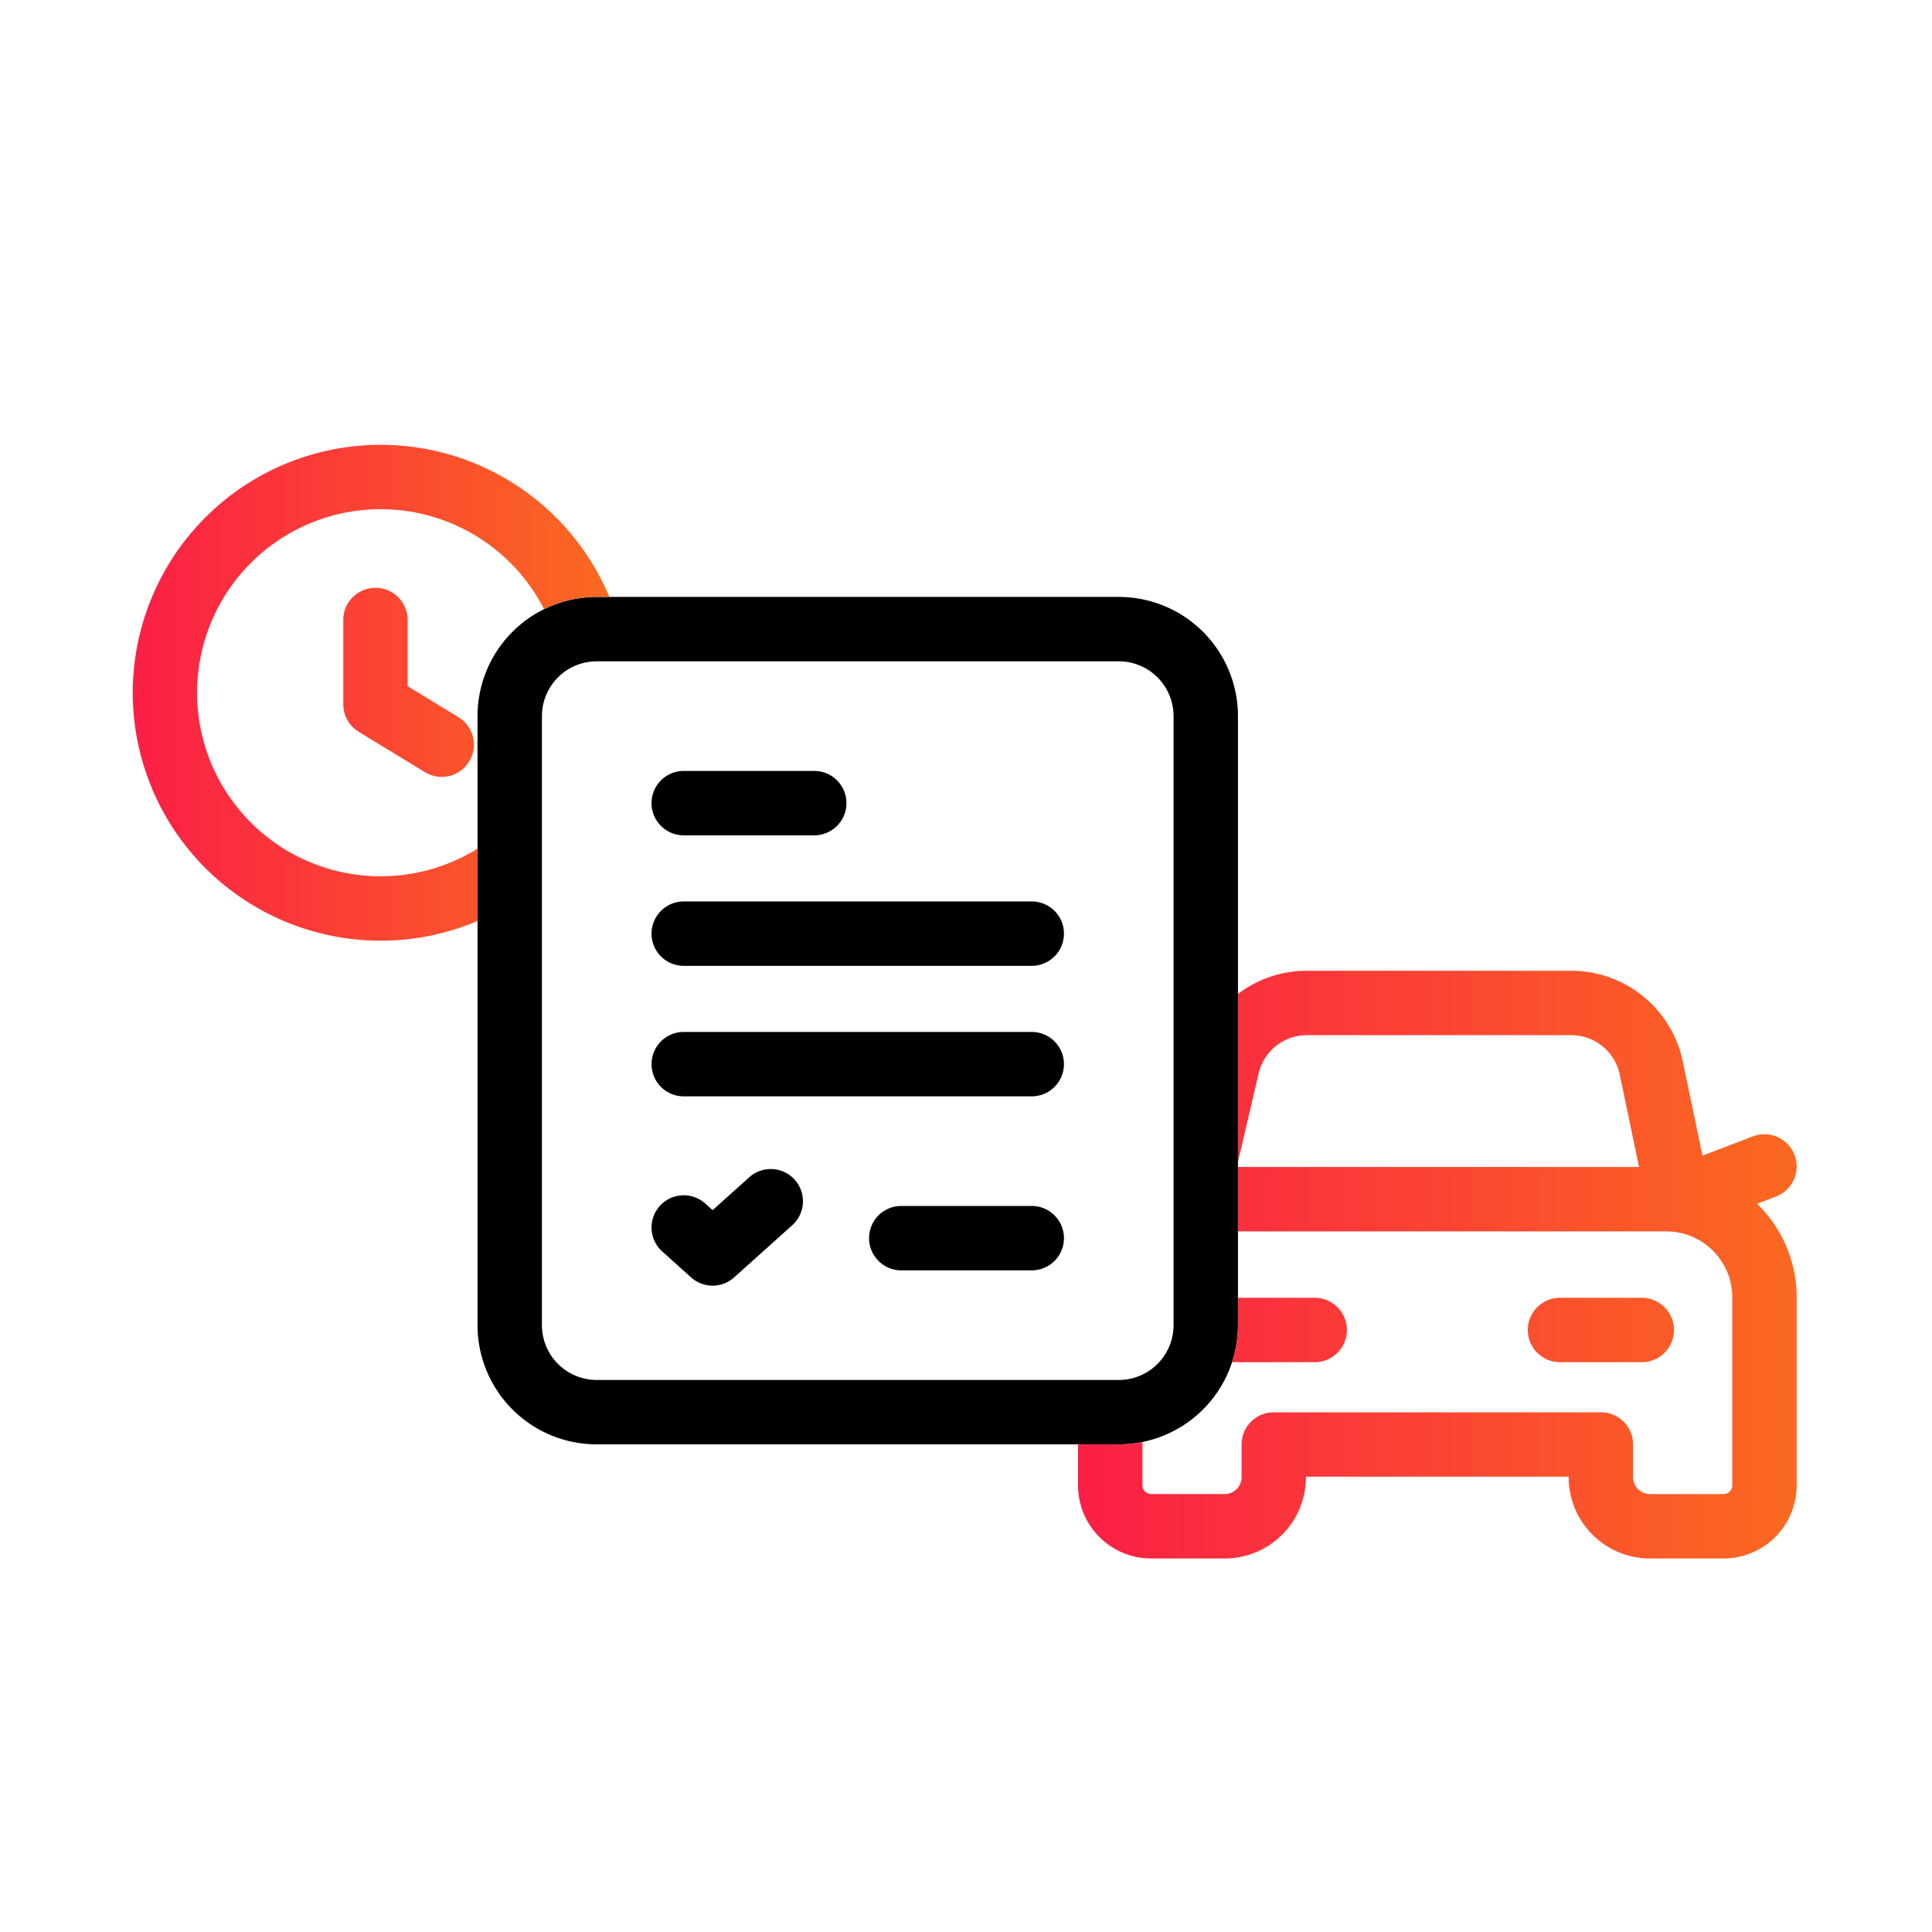 <svg width="60" height="60" fill="none" xmlns="http://www.w3.org/2000/svg"><path d="M21.234 27.995a1 1 0 100 2h10.808a1 1 0 100-2H21.234zm-1 5.053a1 1 0 011-1h10.808a1 1 0 110 2H21.234a1 1 0 01-1-1zm1-9.106a1 1 0 100 2h4.053a1 1 0 000-2h-4.053zm5.756 14.51a1 1 0 011-1h4.052a1 1 0 110 2H27.99a1 1 0 01-1-1zm-2.385-.402a1 1 0 10-1.337-1.488l-1.137 1.02-.228-.205a1 1 0 10-1.337 1.488l.897.806a1 1 0 001.336 0l1.806-1.621z" fill="#000"/><path fill-rule="evenodd" clip-rule="evenodd" d="M18.532 18.538a3.702 3.702 0 00-3.702 3.702v18.914a3.702 3.702 0 003.702 3.702h16.212a3.702 3.702 0 003.702-3.702V22.24a3.702 3.702 0 00-3.702-3.702H18.532zm-1.203 2.498a1.702 1.702 0 011.203-.498h16.212a1.702 1.702 0 011.702 1.702v18.914a1.702 1.702 0 01-1.702 1.702H18.532a1.702 1.702 0 01-1.702-1.702V22.24c0-.451.18-.884.499-1.204z" fill="#000"/><path d="M7.791 17.483a5.7 5.7 0 019.106 1.435 3.702 3.702 0 011.635-.38h.393a7.7 7.7 0 10-4.095 10.065v-2.248a5.7 5.7 0 01-7.039-8.872z" fill="url(#paint0_linear_755_905)"/><path d="M12.661 19.255a1 1 0 10-2 0v2.617a1 1 0 00.48.854l2.057 1.255a1 1 0 001.041-1.708l-1.578-.962v-2.056z" fill="url(#paint1_linear_755_905)"/><path d="M38.263 42.304a3.71 3.71 0 00.183-1.15v-.85h2.384a1 1 0 110 2h-2.567z" fill="url(#paint2_linear_755_905)"/><path d="M35.48 44.782v1.347c0 .149.122.27.27.27h2.286a.524.524 0 00.523-.524V44.86a1 1 0 011-1h10.159a1 1 0 011 1v1.016c0 .29.234.524.523.524h2.286a.27.27 0 00.27-.27v-5.84a2.047 2.047 0 00-2.048-2.048H38.446v-2h12.457l-.6-2.87a1.541 1.541 0 00-1.508-1.225h-8.208a1.54 1.54 0 00-1.498 1.189l-.643 2.75v-5.218a3.533 3.533 0 012.141-.72h8.208a3.54 3.54 0 013.465 2.813l.613 2.93 1.567-.6a1 1 0 01.714 1.87l-.587.223a4.035 4.035 0 011.23 2.905v5.841a2.27 2.27 0 01-2.27 2.27H51.24a2.524 2.524 0 01-2.523-2.524v-.016h-8.159v.016a2.524 2.524 0 01-2.523 2.524H35.75a2.27 2.27 0 01-2.27-2.27v-1.273h1.264c.25 0 .496-.025.736-.074z" fill="url(#paint3_linear_755_905)"/><path d="M48.448 40.304a1 1 0 100 2h2.54a1 1 0 100-2h-2.54z" fill="url(#paint4_linear_755_905)"/><defs><linearGradient id="paint0_linear_755_905" x1="19.809" y1="35.607" x2="4.034" y2="35.607" gradientUnits="userSpaceOnUse"><stop stop-color="#FB6E1E"/><stop offset="1" stop-color="#FB1E46"/></linearGradient><linearGradient id="paint1_linear_755_905" x1="19.809" y1="35.607" x2="4.034" y2="35.607" gradientUnits="userSpaceOnUse"><stop stop-color="#FB6E1E"/><stop offset="1" stop-color="#FB1E46"/></linearGradient><linearGradient id="paint2_linear_755_905" x1="57.131" y1="55.979" x2="33.347" y2="55.979" gradientUnits="userSpaceOnUse"><stop stop-color="#FB6E1E"/><stop offset="1" stop-color="#FB1E46"/></linearGradient><linearGradient id="paint3_linear_755_905" x1="57.131" y1="55.979" x2="33.347" y2="55.979" gradientUnits="userSpaceOnUse"><stop stop-color="#FB6E1E"/><stop offset="1" stop-color="#FB1E46"/></linearGradient><linearGradient id="paint4_linear_755_905" x1="57.131" y1="55.979" x2="33.347" y2="55.979" gradientUnits="userSpaceOnUse"><stop stop-color="#FB6E1E"/><stop offset="1" stop-color="#FB1E46"/></linearGradient></defs></svg>